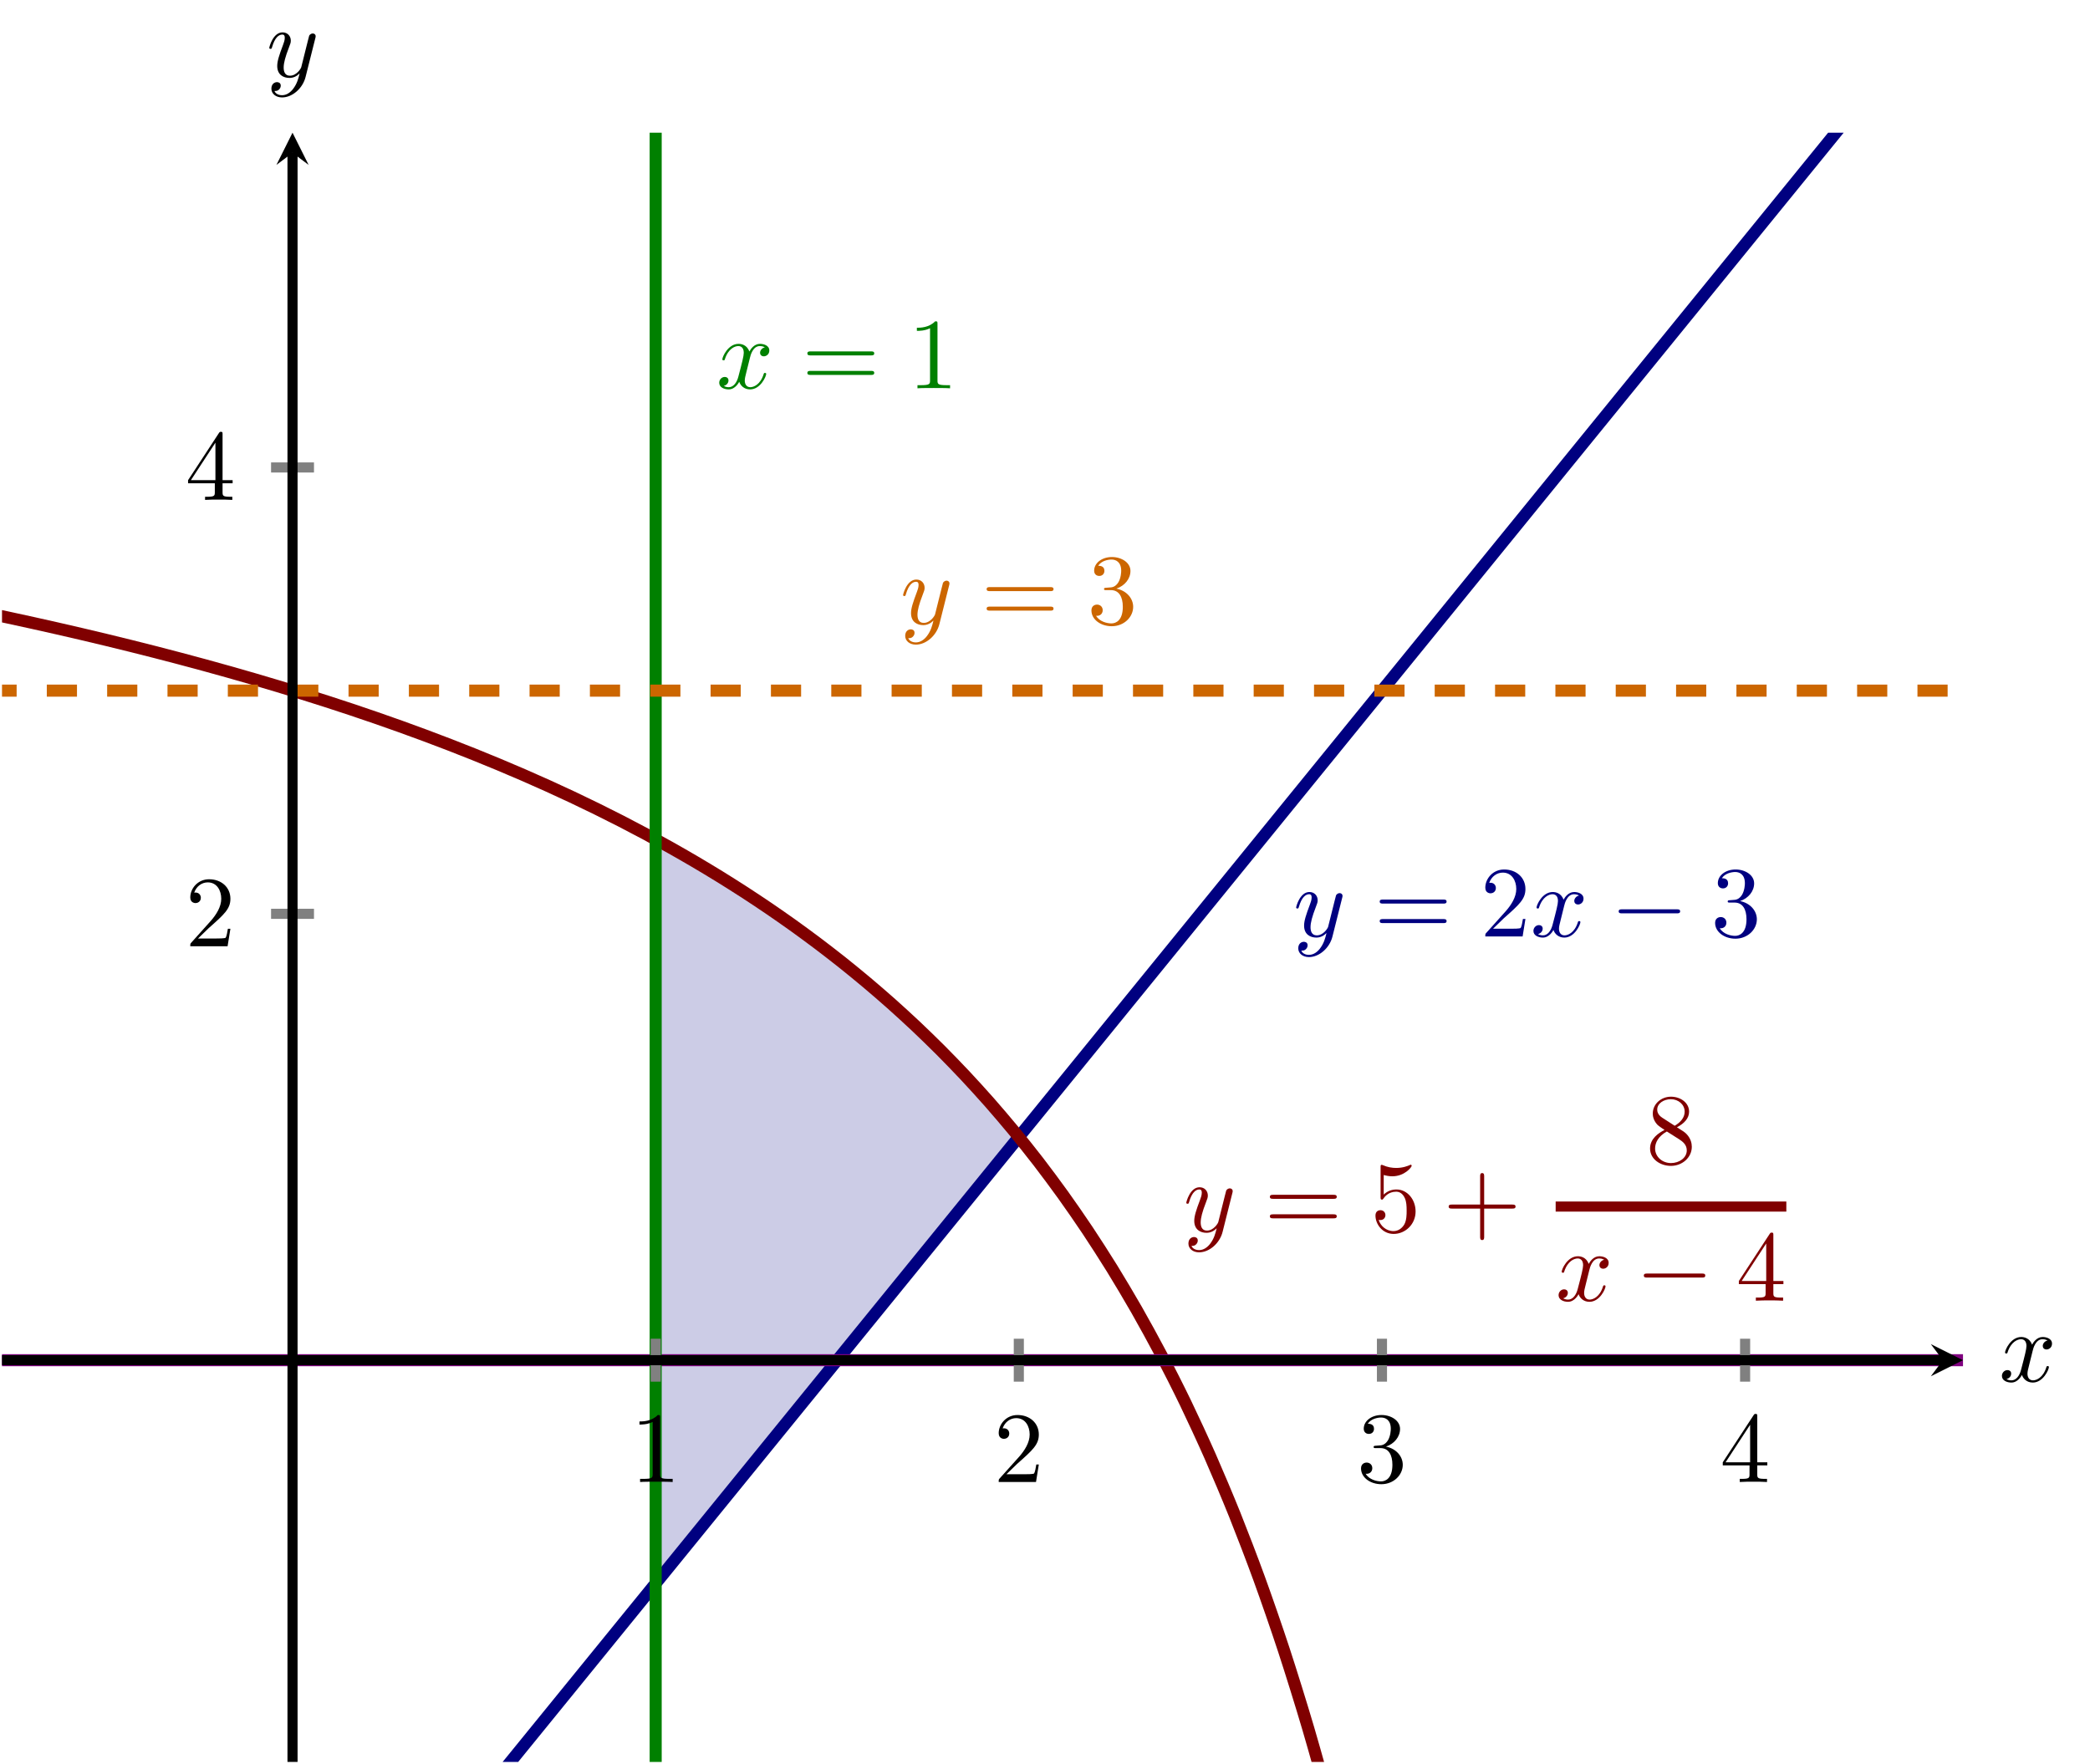 <?xml version="1.0" encoding="UTF-8" standalone="no"?>
<!DOCTYPE svg PUBLIC "-//W3C//DTD SVG 1.1//EN" "http://www.w3.org/Graphics/SVG/1.1/DTD/svg11.dtd">
<svg xmlns="http://www.w3.org/2000/svg" xmlns:xlink="http://www.w3.org/1999/xlink" version="1.1" width="207.048pt" height="174.741pt" viewBox="0 0 207.048 174.741">
<clipPath id="cp0">
<path transform="matrix(1,0,0,-1,.199,174.542)" d="M 0 0 L 194.268 0 L 194.268 161.397 L 0 161.397 Z "/>
</clipPath>
<g clip-path="url(#cp0)">
<path transform="matrix(1,0,0,-1,.199,174.542)" d="M 64.756 17.687 L 66.255 19.53 L 67.754 21.372 L 69.253 23.215 L 70.752 25.057 L 72.251 26.899 L 73.75 28.742 L 75.249 30.584 L 76.747 32.427 L 78.246 34.269 L 79.745 36.111 L 81.244 37.954 L 82.743 39.796 L 84.242 41.639 L 85.741 43.481 L 87.24 45.323 L 88.739 47.166 L 90.238 49.008 L 91.737 50.85 L 93.236 52.693 L 94.735 54.535 L 96.234 56.378 L 97.733 58.22 L 99.232 60.062 L 100.731 61.905 L 100.731 61.907 L 99.232 63.711 L 97.733 65.444 L 96.234 67.109 L 94.735 68.709 L 93.236 70.249 L 91.737 71.732 L 90.238 73.162 L 88.739 74.54 L 87.24 75.87 L 85.741 77.154 L 84.242 78.394 L 82.743 79.593 L 81.244 80.753 L 79.745 81.875 L 78.246 82.962 L 76.747 84.015 L 75.249 85.035 L 73.75 86.025 L 72.251 86.985 L 70.752 87.917 L 69.253 88.821 L 67.754 89.7 L 66.255 90.554 L 64.756 91.385 Z " fill="#cccce6"/>
</g>
<clipPath id="cp1">
<path transform="matrix(1,0,0,-1,.199,174.542)" d="M 0 0 L 194.268 0 L 194.268 161.397 L 0 161.397 Z "/>
</clipPath>
<g clip-path="url(#cp1)">
<path transform="matrix(1,0,0,-1,.199,174.542)" stroke-width="1.196" stroke-linecap="butt" stroke-miterlimit="10" stroke-linejoin="miter" fill="none" stroke="#000080" d="M -115.122 -203.404 C -115.122 -203.404 -101.042 -186.099 -95.635 -179.453 C -90.228 -172.807 -81.556 -162.148 -76.149 -155.502 C -70.741 -148.855 -62.07 -138.197 -56.662 -131.55 C -51.255 -124.904 -42.583 -114.245 -37.176 -107.599 C -31.768 -100.953 -23.097 -90.294 -17.689 -83.648 C -12.282 -77.001 -3.61 -66.343 1.797 -59.696 C 7.205 -53.05 15.876 -42.392 21.284 -35.745 C 26.691 -29.099 35.363 -18.44 40.77 -11.794 C 46.178 -5.148 54.849 5.511 60.257 12.157 C 65.664 18.804 74.336 29.462 79.743 36.109 C 85.151 42.755 93.822 53.414 99.23 60.06 C 104.637 66.706 113.309 77.365 118.716 84.011 C 124.124 90.658 132.795 101.316 138.203 107.963 C 143.61 114.609 152.282 125.267 157.689 131.914 C 163.097 138.56 171.768 149.219 177.176 155.865 C 182.583 162.511 191.255 173.17 196.662 179.816 C 202.07 186.463 210.741 197.121 216.149 203.768 C 221.556 210.414 230.228 221.072 235.635 227.719 C 241.042 234.365 249.714 245.024 255.122 251.67 C 260.529 258.317 269.201 268.975 274.608 275.622 C 280.015 282.268 288.687 292.926 294.094 299.573 C 299.502 306.219 308.174 316.878 313.581 323.524 C 318.988 330.171 327.66 340.829 333.067 347.475 C 338.475 354.122 352.554 371.427 352.554 371.427 "/>
<path transform="matrix(1,0,0,-1,.199,174.542)" stroke-width="1.196" stroke-linecap="butt" stroke-miterlimit="10" stroke-linejoin="miter" fill="none" stroke="#800000" d="M -43.171 120.863 C -43.171 120.863 -41.414 120.622 -40.74 120.528 C -40.065 120.434 -38.984 120.28 -38.309 120.184 C -37.635 120.088 -36.553 119.931 -35.878 119.832 C -35.204 119.734 -34.122 119.574 -33.448 119.473 C -32.773 119.372 -31.691 119.208 -31.017 119.104 C -30.342 119.001 -29.261 118.833 -28.586 118.727 C -27.912 118.621 -26.83 118.449 -26.155 118.341 C -25.481 118.232 -24.399 118.056 -23.725 117.945 C -23.05 117.833 -21.968 117.652 -21.294 117.538 C -20.619 117.424 -19.538 117.24 -18.863 117.123 C -18.189 117.006 -17.107 116.815 -16.432 116.695 C -15.758 116.575 -14.676 116.38 -14.002 116.257 C -13.327 116.134 -12.245 115.934 -11.571 115.808 C -10.896 115.681 -9.815 115.476 -9.14 115.346 C -8.466 115.216 -7.384 115.005 -6.709 114.872 C -6.035 114.738 -4.953 114.522 -4.279 114.385 C -3.604 114.247 -2.522 114.025 -1.848 113.884 C -1.173 113.743 -.091 113.514 .583 113.369 C 1.258 113.224 2.339 112.988 3.014 112.839 C 3.688 112.69 4.77 112.448 5.444 112.294 C 6.119 112.141 7.201 111.891 7.875 111.733 C 8.55 111.575 9.632 111.318 10.306 111.155 C 10.981 110.992 12.062 110.727 12.737 110.559 C 13.411 110.391 14.493 110.118 15.168 109.945 C 15.842 109.772 16.924 109.491 17.598 109.312 C 18.273 109.134 19.355 108.843 20.029 108.659 C 20.704 108.474 21.785 108.175 22.46 107.984 C 23.134 107.794 24.216 107.484 24.891 107.288 C 25.565 107.091 26.647 106.771 27.321 106.568 C 27.996 106.365 29.078 106.033 29.752 105.823 C 30.427 105.613 31.508 105.271 32.183 105.053 C 32.857 104.836 33.939 104.481 34.614 104.256 C 35.288 104.03 36.37 103.663 37.044 103.43 C 37.719 103.196 38.801 102.816 39.475 102.574 C 40.15 102.332 41.231 101.937 41.906 101.686 C 42.58 101.435 43.662 101.025 44.337 100.764 C 45.011 100.504 46.093 100.078 46.767 99.807 C 47.442 99.537 48.524 99.094 49.198 98.812 C 49.873 98.531 50.954 98.071 51.629 97.778 C 52.303 97.485 53.385 97.006 54.06 96.701 C 54.734 96.396 55.816 95.897 56.49 95.579 C 57.165 95.26 58.247 94.74 58.921 94.408 C 59.596 94.077 60.677 93.534 61.352 93.187 C 62.026 92.841 63.108 92.273 63.783 91.911 C 64.457 91.549 65.539 90.956 66.213 90.577 C 66.888 90.199 67.97 89.578 68.644 89.181 C 69.319 88.784 70.4 88.134 71.075 87.718 C 71.749 87.302 72.831 86.62 73.506 86.183 C 74.18 85.746 75.262 85.03 75.936 84.571 C 76.611 84.112 77.693 83.359 78.367 82.876 C 79.042 82.393 80.123 81.6 80.798 81.091 C 81.472 80.583 82.554 79.746 83.229 79.209 C 83.903 78.673 84.985 77.79 85.659 77.222 C 86.334 76.655 87.416 75.722 88.09 75.121 C 88.765 74.521 89.846 73.532 90.521 72.896 C 91.195 72.26 92.277 71.211 92.952 70.535 C 93.626 69.859 94.708 68.744 95.382 68.025 C 96.057 67.306 97.139 66.119 97.813 65.353 C 98.488 64.586 99.569 63.32 100.244 62.501 C 100.918 61.682 102 60.328 102.675 59.451 C 103.349 58.574 104.431 57.122 105.105 56.181 C 105.78 55.24 106.862 53.681 107.536 52.668 C 108.211 51.655 109.292 49.975 109.967 48.882 C 110.641 47.789 111.723 45.974 112.398 44.791 C 113.072 43.608 114.154 41.641 114.828 40.356 C 115.503 39.071 116.585 36.932 117.259 35.532 C 117.934 34.133 119.015 31.798 119.69 30.266 C 120.365 28.735 121.446 26.176 122.121 24.494 C 122.795 22.811 123.877 19.996 124.551 18.138 C 125.226 16.281 126.308 13.167 126.982 11.106 C 127.657 9.045 128.738 5.584 129.413 3.284 C 130.088 .984 131.169 -2.886 131.844 -5.469 C 132.518 -8.051 133.6 -12.408 134.274 -15.33 C 134.949 -18.251 136.705 -26.523 136.705 -26.523 "/>
<path transform="matrix(1,0,0,-1,.199,174.542)" stroke-width="1.196" stroke-linecap="butt" stroke-miterlimit="10" stroke-linejoin="miter" fill="none" stroke="#800080" d="M -115.122 39.796 C -115.122 39.796 -101.042 39.796 -95.635 39.796 C -90.228 39.796 -81.556 39.796 -76.149 39.796 C -70.741 39.796 -62.07 39.796 -56.662 39.796 C -51.255 39.796 -42.583 39.796 -37.176 39.796 C -31.768 39.796 -23.097 39.796 -17.689 39.796 C -12.282 39.796 -3.61 39.796 1.797 39.796 C 7.205 39.796 15.876 39.796 21.284 39.796 C 26.691 39.796 35.363 39.796 40.77 39.796 C 46.178 39.796 54.849 39.796 60.257 39.796 C 65.664 39.796 74.336 39.796 79.743 39.796 C 85.151 39.796 93.822 39.796 99.23 39.796 C 104.637 39.796 113.309 39.796 118.716 39.796 C 124.124 39.796 132.795 39.796 138.203 39.796 C 143.61 39.796 152.282 39.796 157.689 39.796 C 163.097 39.796 171.768 39.796 177.176 39.796 C 182.583 39.796 191.255 39.796 196.662 39.796 C 202.07 39.796 210.741 39.796 216.149 39.796 C 221.556 39.796 230.228 39.796 235.635 39.796 C 241.042 39.796 249.714 39.796 255.122 39.796 C 260.529 39.796 269.201 39.796 274.608 39.796 C 280.015 39.796 288.687 39.796 294.094 39.796 C 299.502 39.796 308.174 39.796 313.581 39.796 C 318.988 39.796 327.66 39.796 333.067 39.796 C 338.475 39.796 352.554 39.796 352.554 39.796 "/>
<path transform="matrix(1,0,0,-1,.199,174.542)" stroke-width="1.196" stroke-linecap="butt" stroke-miterlimit="10" stroke-linejoin="miter" fill="none" stroke="#008000" d="M 64.756 -48.64 L 64.756 305.106 "/>
<path transform="matrix(1,0,0,-1,.199,174.542)" stroke-width="1.196" stroke-linecap="butt" stroke-dasharray="2.989,2.989" stroke-miterlimit="10" stroke-linejoin="miter" fill="none" stroke="#cc6600" d="M -115.122 106.124 L -95.635 106.124 L -76.149 106.124 L -56.662 106.124 L -37.176 106.124 L -17.689 106.124 L 1.797 106.124 L 21.284 106.124 L 40.77 106.124 L 60.257 106.124 L 79.743 106.124 L 99.23 106.124 L 118.716 106.124 L 138.203 106.124 L 157.689 106.124 L 177.176 106.124 L 196.662 106.124 L 216.149 106.124 L 235.635 106.124 L 255.122 106.124 L 274.608 106.124 L 294.094 106.124 L 313.581 106.124 L 333.067 106.124 L 352.554 106.124 "/>
<symbol id="font_2_1">
<path d="M .305 .313 C .311 .339 .334 .431 .404 .431 C .409 .431 .433 .431 .454 .418 C .426 .413 .406 .388 .406 .364 C .406 .348 .417 .329 .444 .329 C .466 .329 .498 .347 .498 .387 C .498 .439 .439 .453 .405 .453 C .347 .453 .312 .4 .3 .377 C .275 .443 .221 .453 .192 .453 C .088 .453 .031 .324 .031 .299 C .031 .289 .041 .289 .043 .289 C .051 .289 .054 .291 .056 .3 C .09 .406 .156 .431 .19 .431 C .209 .431 .244 .422 .244 .364 C .244 .333 .227 .266 .19 .126 C .174 .064 .139 .022 .095 .022 C .089 .022 .066 .022 .045 .035 C .07 .04 .092 .061 .092 .089 C .092 .116 .07 .124 .055 .124 C .025 .124 0 .098 0 .066 C 0 .02 .05 0 .094 0 C .16 0 .196 .07 .199 .076 C .211 .039 .247 0 .307 0 C .41 0 .467 .129 .467 .154 C .467 .164 .458 .164 .455 .164 C .446 .164 .444 .16 .442 .153 C .409 .046 .341 .022 .309 .022 C .27 .022 .254 .054 .254 .088 C .254 .11 .26 .132 .271 .176 L .305 .313 Z "/>
</symbol>
<use xlink:href="#font_2_1" transform="matrix(9.963,0,0,-9.963,71.251,38.576)" fill="#008000"/>
<symbol id="font_3_8">
<path d="M .631 .194 C .646 .194 .665 .194 .665 .214 C .665 .234 .646 .234 .632 .234 L .033 .234 C .019 .234 0 .234 0 .214 C 0 .194 .019 .194 .034 .194 L .631 .194 M .632 0 C .646 0 .665 0 .665 .02 C .665 .04 .646 .04 .631 .04 L .034 .04 C .019 .04 0 .04 0 .02 C 0 0 .019 0 .033 0 L .632 0 Z "/>
</symbol>
<symbol id="font_3_2">
<path d="M .205 .64 C .205 .664 .205 .666 .182 .666 C .12 .602 .032 .602 0 .602 L 0 .571 C .02 .571 .079 .571 .131 .597 L .131 .079 C .131 .043 .128 .031 .038 .031 L .006 .031 L .006 0 C .041 .003 .128 .003 .168 .003 C .208 .003 .295 .003 .33 0 L .33 .031 L .298 .031 C .208 .031 .205 .042 .205 .079 L .205 .64 Z "/>
</symbol>
<use xlink:href="#font_3_8" transform="matrix(9.963,0,0,-9.963,79.982,37.141)" fill="#008000"/>
<use xlink:href="#font_3_2" transform="matrix(9.963,0,0,-9.963,90.831,38.466)" fill="#008000"/>
<symbol id="font_2_2">
<path d="M .457 .586 C .461 .6 .461 .602 .461 .609 C .461 .627 .447 .636 .432 .636 C .422 .636 .406 .63 .397 .615 C .395 .61 .387 .579 .383 .561 C .376 .535 .369 .508 .363 .481 L .318 .301 C .314 .286 .271 .216 .205 .216 C .154 .216 .143 .26 .143 .297 C .143 .343 .16 .405 .194 .493 C .21 .534 .214 .545 .214 .565 C .214 .61 .182 .647 .132 .647 C .037 .647 0 .502 0 .493 C 0 .483 .01 .483 .012 .483 C .022 .483 .023 .485 .028 .501 C .055 .595 .095 .625 .129 .625 C .137 .625 .154 .625 .154 .593 C .154 .568 .144 .542 .137 .523 C .097 .417 .079 .36 .079 .313 C .079 .224 .142 .194 .201 .194 C .24 .194 .274 .211 .302 .239 C .289 .187 .277 .138 .237 .085 C .211 .051 .173 .022 .127 .022 C .113 .022 .068 .025 .051 .064 C .067 .064 .08 .064 .094 .076 C .104 .085 .114 .098 .114 .117 C .114 .148 .087 .152 .077 .152 C .054 .152 .021 .136 .021 .087 C .021 .037 .065 0 .127 0 C .23 0 .333 .091 .361 .204 L .457 .586 Z "/>
</symbol>
<use xlink:href="#font_2_2" transform="matrix(9.963,0,0,-9.963,89.465,63.859)" fill="#cc6600"/>
<symbol id="font_3_4">
<path d="M .248 .374 C .33 .401 .388 .471 .388 .55 C .388 .632 .3 .688 .204 .688 C .103 .688 .027 .628 .027 .552 C .027 .519 .049 .5 .078 .5 C .109 .5 .129 .522 .129 .551 C .129 .601 .082 .601 .067 .601 C .098 .65 .164 .663 .2 .663 C .241 .663 .296 .641 .296 .551 C .296 .539 .294 .481 .268 .437 C .238 .389 .204 .386 .179 .385 C .171 .384 .147 .382 .14 .382 C .132 .381 .125 .38 .125 .37 C .125 .359 .132 .359 .149 .359 L .193 .359 C .275 .359 .312 .291 .312 .193 C .312 .057 .243 .028 .199 .028 C .156 .028 .081 .045 .046 .104 C .081 .099 .112 .121 .112 .159 C .112 .195 .085 .215 .056 .215 C .032 .215 0 .201 0 .157 C 0 .066 .093 0 .202 0 C .324 0 .415 .091 .415 .193 C .415 .275 .352 .353 .248 .374 Z "/>
</symbol>
<use xlink:href="#font_3_8" transform="matrix(9.963,0,0,-9.963,97.743,60.492)" fill="#cc6600"/>
<use xlink:href="#font_3_4" transform="matrix(9.963,0,0,-9.963,108.124,62.036)" fill="#cc6600"/>
<use xlink:href="#font_2_2" transform="matrix(9.963,0,0,-9.963,128.404,94.812)" fill="#000080"/>
<symbol id="font_3_3">
<path d="M .077 .077 L .183 .18 C .339 .318 .399 .372 .399 .472 C .399 .586 .309 .666 .187 .666 C .074 .666 0 .574 0 .485 C 0 .429 .05 .429 .053 .429 C .07 .429 .105 .441 .105 .482 C .105 .508 .087 .534 .052 .534 C .044 .534 .042 .534 .039 .533 C .062 .598 .116 .635 .174 .635 C .265 .635 .308 .554 .308 .472 C .308 .392 .258 .313 .203 .251 L .011 .037 C 0 .026 0 .024 0 0 L .371 0 L .399 .174 L .374 .174 C .369 .144 .362 .1 .352 .085 C .345 .077 .279 .077 .257 .077 L .077 .077 Z "/>
</symbol>
<use xlink:href="#font_3_8" transform="matrix(9.963,0,0,-9.963,136.682,91.445)" fill="#000080"/>
<use xlink:href="#font_3_3" transform="matrix(9.963,0,0,-9.963,147.143,92.77)" fill="#000080"/>
<use xlink:href="#font_2_1" transform="matrix(9.963,0,0,-9.963,151.911,92.88)" fill="#000080"/>
<symbol id="font_4_1">
<path d="M .576 0 C .593 0 .611 0 .611 .02 C .611 .04 .593 .04 .576 .04 L .035 .04 C .018 .04 0 .04 0 .02 C 0 0 .018 0 .035 0 L .576 0 Z "/>
</symbol>
<use xlink:href="#font_4_1" transform="matrix(9.963,0,0,-9.963,160.357,90.479)" fill="#000080"/>
<use xlink:href="#font_3_4" transform="matrix(9.963,0,0,-9.963,169.91,92.989)" fill="#000080"/>
<use xlink:href="#font_2_2" transform="matrix(9.963,0,0,-9.963,117.523,124.06)" fill="#800000"/>
<symbol id="font_3_6">
<path d="M .399 .223 C .399 .342 .317 .442 .209 .442 C .161 .442 .118 .426 .082 .391 L .082 .586 C .102 .58 .135 .573 .167 .573 C .29 .573 .36 .664 .36 .677 C .36 .683 .357 .688 .35 .688 C .349 .688 .347 .688 .342 .685 C .322 .676 .273 .656 .206 .656 C .166 .656 .12 .663 .073 .684 C .065 .687 .063 .687 .061 .687 C .051 .687 .051 .679 .051 .663 L .051 .367 C .051 .349 .051 .341 .065 .341 C .072 .341 .074 .344 .078 .35 C .089 .366 .126 .42 .207 .42 C .259 .42 .284 .374 .292 .356 C .308 .319 .31 .28 .31 .23 C .31 .195 .31 .135 .286 .093 C .262 .054 .225 .028 .179 .028 C .106 .028 .049 .081 .032 .14 C .035 .139 .038 .138 .049 .138 C .082 .138 .099 .163 .099 .187 C .099 .211 .082 .236 .049 .236 C .035 .236 0 .229 0 .183 C 0 .097 .069 0 .181 0 C .297 0 .399 .096 .399 .223 Z "/>
</symbol>
<symbol id="font_3_1">
<path d="M .353 .313 L .632 .313 C .646 .313 .665 .313 .665 .333 C .665 .353 .646 .353 .632 .353 L .353 .353 L .353 .633 C .353 .647 .353 .666 .333 .666 C .313 .666 .313 .647 .313 .633 L .313 .353 L .033 .353 C .019 .353 0 .353 0 .333 C 0 .313 .019 .313 .033 .313 L .313 .313 L .313 .033 C .313 .019 .313 0 .333 0 C .353 0 .353 .019 .353 .033 L .353 .313 Z "/>
</symbol>
<symbol id="font_3_7">
<path d="M .121 .479 C .075 .509 .071 .543 .071 .56 C .071 .621 .136 .663 .207 .663 C .28 .663 .344 .611 .344 .539 C .344 .482 .305 .434 .245 .399 L .121 .479 M .267 .384 C .339 .421 .388 .473 .388 .539 C .388 .631 .299 .688 .208 .688 C .108 .688 .027 .614 .027 .521 C .027 .503 .029 .458 .071 .411 C .082 .399 .119 .374 .144 .357 C .086 .328 0 .272 0 .173 C 0 .067 .102 0 .207 0 C .32 0 .415 .083 .415 .19 C .415 .226 .404 .271 .366 .313 C .347 .334 .331 .344 .267 .384 M .167 .342 L .29 .264 C .318 .245 .365 .215 .365 .154 C .365 .08 .29 .028 .208 .028 C .122 .028 .05 .09 .05 .173 C .05 .231 .082 .295 .167 .342 Z "/>
</symbol>
<use xlink:href="#font_3_8" transform="matrix(9.963,0,0,-9.963,125.801,120.693)" fill="#800000"/>
<use xlink:href="#font_3_6" transform="matrix(9.963,0,0,-9.963,136.262,122.237)" fill="#800000"/>
<use xlink:href="#font_3_1" transform="matrix(9.963,0,0,-9.963,143.514,122.845)" fill="#800000"/>
<use xlink:href="#font_3_7" transform="matrix(9.963,0,0,-9.963,163.466,115.497)" fill="#800000"/>
<path transform="matrix(1,0,0,-1,154.113,119.527)" stroke-width="1" stroke-linecap="butt" stroke-miterlimit="10" stroke-linejoin="miter" fill="none" stroke="#800000" d="M 0 0 L 22.852 0 "/>
<use xlink:href="#font_2_1" transform="matrix(9.963,0,0,-9.963,154.402,128.962)" fill="#800000"/>
<use xlink:href="#font_4_1" transform="matrix(9.963,0,0,-9.963,162.847,126.561)" fill="#800000"/>
<symbol id="font_3_5">
<path d="M .266 .165 L .266 .078 C .266 .042 .264 .031 .19 .031 L .169 .031 L .169 0 C .21 .003 .262 .003 .304 .003 C .346 .003 .399 .003 .44 0 L .44 .031 L .419 .031 C .345 .031 .343 .042 .343 .078 L .343 .165 L .443 .165 L .443 .196 L .343 .196 L .343 .651 C .343 .671 .343 .677 .327 .677 C .318 .677 .315 .677 .307 .665 L 0 .196 L 0 .165 L .266 .165 M .272 .196 L .028 .196 L .272 .569 L .272 .196 Z "/>
</symbol>
<use xlink:href="#font_3_5" transform="matrix(9.963,0,0,-9.963,172.262,128.852)" fill="#800000"/>
</g>
<use xlink:href="#font_3_2" transform="matrix(9.963,0,0,-9.963,63.351,146.812)"/>
<use xlink:href="#font_3_3" transform="matrix(9.963,0,0,-9.963,98.937,146.812)"/>
<use xlink:href="#font_3_4" transform="matrix(9.963,0,0,-9.963,134.832,147.031)"/>
<use xlink:href="#font_3_5" transform="matrix(9.963,0,0,-9.963,170.668,146.812)"/>
<use xlink:href="#font_3_3" transform="matrix(9.963,0,0,-9.963,18.85,93.738)"/>
<use xlink:href="#font_3_5" transform="matrix(9.963,0,0,-9.963,18.631,49.521)"/>
<use xlink:href="#font_2_1" transform="matrix(9.963,0,0,-9.963,198.323,136.962)"/>
<use xlink:href="#font_2_2" transform="matrix(9.963,0,0,-9.963,26.677,9.652)"/>
<path transform="matrix(1,0,0,-1,.199,174.542)" stroke-width="1" stroke-linecap="butt" stroke-miterlimit="10" stroke-linejoin="miter" fill="none" stroke="#808080" d="M 64.756 37.67 L 64.756 41.923 M 100.731 37.67 L 100.731 41.923 M 136.707 37.67 L 136.707 41.923 M 172.682 37.67 L 172.682 41.923 "/>
<path transform="matrix(1,0,0,-1,.199,174.542)" stroke-width="1" stroke-linecap="butt" stroke-miterlimit="10" stroke-linejoin="miter" fill="none" stroke="#808080" d="M 26.654 84.015 L 30.906 84.015 M 26.654 128.233 L 30.906 128.233 "/>
<path transform="matrix(1,0,0,-1,.199,174.542)" stroke-width="1" stroke-linecap="butt" stroke-miterlimit="10" stroke-linejoin="miter" fill="none" stroke="#000000" d="M 0 39.796 L 192.275 39.796 "/>
<path transform="matrix(1,0,0,-1,192.474,134.746)" d="M 1.993 0 L -1.196 1.594 L 0 0 L -1.196 -1.594 "/>
<path transform="matrix(1,0,0,-1,.199,174.542)" stroke-width="1" stroke-linecap="butt" stroke-miterlimit="10" stroke-linejoin="miter" fill="none" stroke="#000000" d="M 28.78 0 L 28.78 159.404 "/>
<path transform="matrix(0,-1,-1,-0,28.979,15.138)" d="M 1.993 0 L -1.196 1.594 L 0 0 L -1.196 -1.594 "/>
</svg>
